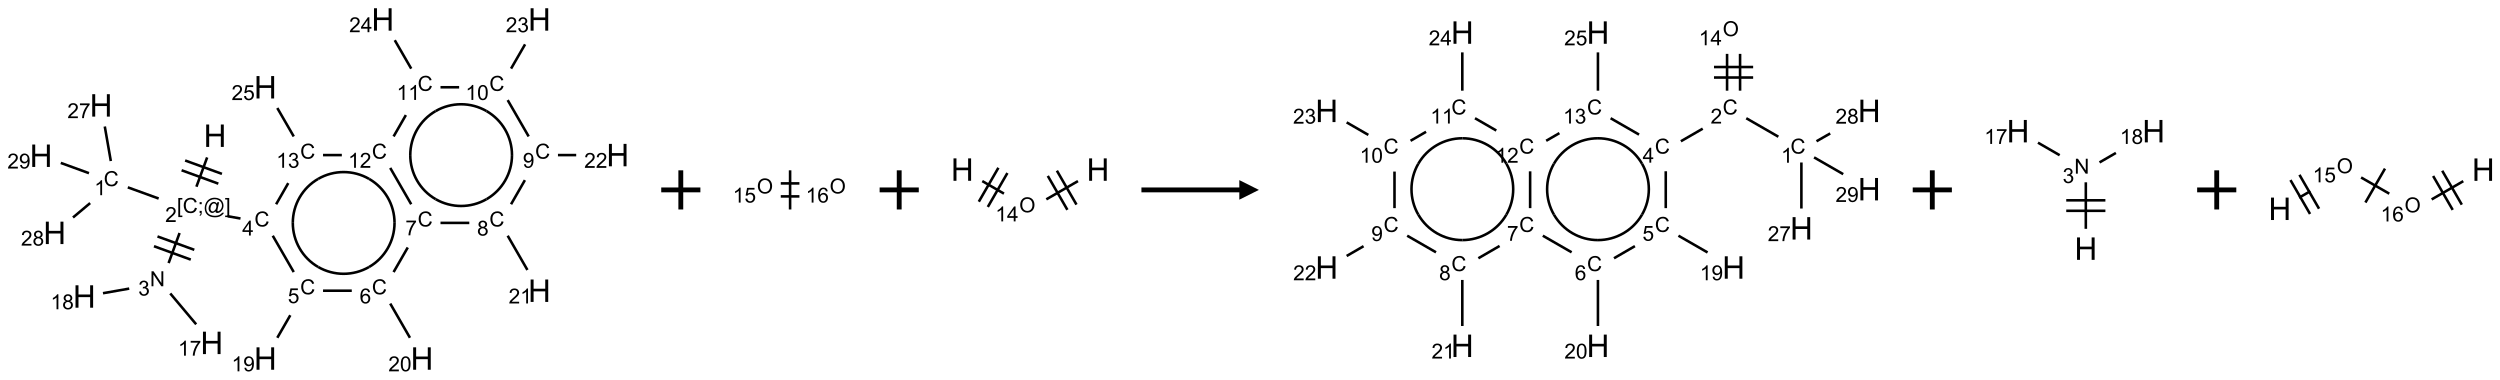 <?xml version="1.0" encoding="UTF-8"?>
<svg xmlns="http://www.w3.org/2000/svg" xmlns:xlink="http://www.w3.org/1999/xlink" width="1277" height="194" viewBox="0 0 1277 194">
<defs>
<g>
<g id="glyph-0-0">
<path d="M 2 0 L 2 -10 L 10 -10 L 10 0 Z M 2.25 -0.25 L 9.75 -0.25 L 9.75 -9.75 L 2.25 -9.75 Z M 2.25 -0.25 "/>
</g>
<g id="glyph-0-1">
<path d="M 1.281 0 L 1.281 -11.453 L 2.797 -11.453 L 2.797 -6.75 L 8.75 -6.75 L 8.75 -11.453 L 10.266 -11.453 L 10.266 0 L 8.75 0 L 8.75 -5.398 L 2.797 -5.398 L 2.797 0 Z M 1.281 0 "/>
</g>
<g id="glyph-1-0">
<path d="M 1.332 0 L 1.332 -6.668 L 6.668 -6.668 L 6.668 0 Z M 1.5 -0.168 L 6.5 -0.168 L 6.5 -6.5 L 1.5 -6.5 Z M 1.5 -0.168 "/>
</g>
<g id="glyph-1-1">
<path d="M 0.723 2.121 L 0.723 -7.637 L 2.793 -7.637 L 2.793 -6.859 L 1.66 -6.859 L 1.66 1.344 L 2.793 1.344 L 2.793 2.121 Z M 0.723 2.121 "/>
</g>
<g id="glyph-1-2">
<path d="M 6.27 -2.676 L 7.281 -2.422 C 7.07 -1.594 6.688 -0.961 6.137 -0.523 C 5.586 -0.086 4.914 0.129 4.121 0.129 C 3.297 0.129 2.629 -0.039 2.113 -0.371 C 1.598 -0.707 1.203 -1.191 0.934 -1.828 C 0.664 -2.465 0.531 -3.145 0.531 -3.875 C 0.531 -4.672 0.684 -5.363 0.988 -5.957 C 1.293 -6.547 1.723 -6.996 2.285 -7.305 C 2.844 -7.613 3.461 -7.766 4.137 -7.766 C 4.898 -7.766 5.543 -7.57 6.062 -7.184 C 6.582 -6.793 6.945 -6.246 7.152 -5.543 L 6.156 -5.309 C 5.98 -5.863 5.723 -6.266 5.387 -6.52 C 5.051 -6.773 4.625 -6.902 4.113 -6.902 C 3.527 -6.902 3.039 -6.762 2.645 -6.48 C 2.25 -6.199 1.973 -5.82 1.812 -5.348 C 1.652 -4.871 1.574 -4.383 1.574 -3.879 C 1.574 -3.23 1.668 -2.664 1.855 -2.18 C 2.047 -1.695 2.34 -1.332 2.738 -1.094 C 3.137 -0.855 3.57 -0.734 4.035 -0.734 C 4.602 -0.734 5.082 -0.898 5.473 -1.223 C 5.867 -1.551 6.133 -2.035 6.27 -2.676 Z M 6.27 -2.676 "/>
</g>
<g id="glyph-1-3">
<path d="M 0.949 -4.465 L 0.949 -5.531 L 2.016 -5.531 L 2.016 -4.465 Z M 0.949 0 L 0.949 -1.066 L 2.016 -1.066 L 2.016 0 C 2.016 0.391 1.945 0.711 1.809 0.949 C 1.668 1.191 1.449 1.379 1.145 1.512 L 0.887 1.109 C 1.082 1.023 1.23 0.895 1.324 0.727 C 1.418 0.559 1.469 0.316 1.48 0 Z M 0.949 0 "/>
</g>
<g id="glyph-1-4">
<path d="M 6.047 -0.848 C 5.82 -0.59 5.57 -0.379 5.289 -0.223 C 5.008 -0.062 4.73 0.016 4.449 0.016 C 4.141 0.016 3.84 -0.074 3.547 -0.254 C 3.254 -0.434 3.02 -0.715 2.836 -1.09 C 2.652 -1.465 2.562 -1.875 2.562 -2.324 C 2.562 -2.875 2.703 -3.43 2.988 -3.98 C 3.27 -4.535 3.621 -4.953 4.043 -5.23 C 4.461 -5.508 4.871 -5.645 5.266 -5.645 C 5.566 -5.645 5.855 -5.566 6.129 -5.41 C 6.402 -5.25 6.641 -5.012 6.84 -4.688 L 7.016 -5.496 L 7.949 -5.496 L 7.199 -2 C 7.094 -1.516 7.043 -1.246 7.043 -1.191 C 7.043 -1.098 7.078 -1.02 7.148 -0.949 C 7.219 -0.883 7.305 -0.848 7.406 -0.848 C 7.59 -0.848 7.832 -0.953 8.129 -1.168 C 8.527 -1.445 8.84 -1.816 9.07 -2.285 C 9.301 -2.75 9.418 -3.234 9.418 -3.73 C 9.418 -4.309 9.27 -4.852 8.973 -5.355 C 8.676 -5.859 8.23 -6.262 7.645 -6.562 C 7.055 -6.863 6.406 -7.016 5.691 -7.016 C 4.879 -7.016 4.137 -6.824 3.465 -6.445 C 2.793 -6.066 2.273 -5.52 1.902 -4.809 C 1.535 -4.098 1.348 -3.34 1.348 -2.527 C 1.348 -1.676 1.535 -0.941 1.902 -0.328 C 2.273 0.285 2.809 0.742 3.508 1.035 C 4.207 1.328 4.984 1.473 5.832 1.473 C 6.742 1.473 7.504 1.32 8.121 1.016 C 8.734 0.711 9.195 0.34 9.5 -0.098 L 10.441 -0.098 C 10.266 0.266 9.961 0.637 9.531 1.016 C 9.102 1.395 8.59 1.695 7.996 1.914 C 7.402 2.133 6.688 2.246 5.848 2.246 C 5.078 2.246 4.367 2.145 3.715 1.949 C 3.066 1.75 2.512 1.453 2.051 1.055 C 1.594 0.656 1.25 0.199 1.016 -0.316 C 0.723 -0.973 0.578 -1.684 0.578 -2.441 C 0.578 -3.289 0.75 -4.098 1.098 -4.863 C 1.523 -5.805 2.125 -6.527 2.902 -7.027 C 3.684 -7.527 4.629 -7.777 5.738 -7.777 C 6.602 -7.777 7.375 -7.602 8.059 -7.246 C 8.746 -6.895 9.285 -6.371 9.684 -5.672 C 10.02 -5.07 10.188 -4.418 10.188 -3.715 C 10.188 -2.707 9.832 -1.812 9.125 -1.031 C 8.492 -0.328 7.801 0.02 7.051 0.02 C 6.812 0.02 6.617 -0.016 6.473 -0.09 C 6.324 -0.16 6.215 -0.266 6.145 -0.402 C 6.102 -0.488 6.066 -0.637 6.047 -0.848 Z M 3.527 -2.262 C 3.527 -1.785 3.641 -1.414 3.863 -1.152 C 4.09 -0.887 4.348 -0.754 4.641 -0.754 C 4.836 -0.754 5.039 -0.812 5.254 -0.93 C 5.469 -1.047 5.676 -1.219 5.871 -1.449 C 6.066 -1.676 6.23 -1.969 6.355 -2.32 C 6.48 -2.672 6.543 -3.027 6.543 -3.379 C 6.543 -3.852 6.426 -4.219 6.191 -4.48 C 5.957 -4.738 5.672 -4.871 5.332 -4.871 C 5.109 -4.871 4.902 -4.812 4.707 -4.699 C 4.512 -4.586 4.32 -4.406 4.137 -4.156 C 3.953 -3.906 3.805 -3.602 3.691 -3.246 C 3.582 -2.887 3.527 -2.559 3.527 -2.262 Z M 3.527 -2.262 "/>
</g>
<g id="glyph-1-5">
<path d="M 2.27 2.121 L 0.203 2.121 L 0.203 1.344 L 1.332 1.344 L 1.332 -6.859 L 0.203 -6.859 L 0.203 -7.637 L 2.27 -7.637 Z M 2.27 2.121 "/>
</g>
<g id="glyph-1-6">
<path d="M 5.371 -0.902 L 5.371 0 L 0.324 0 C 0.316 -0.227 0.352 -0.441 0.434 -0.652 C 0.562 -0.996 0.766 -1.332 1.051 -1.668 C 1.332 -2 1.742 -2.387 2.277 -2.824 C 3.105 -3.504 3.668 -4.043 3.957 -4.441 C 4.25 -4.84 4.395 -5.215 4.395 -5.566 C 4.395 -5.938 4.262 -6.254 3.996 -6.508 C 3.73 -6.762 3.387 -6.891 2.957 -6.891 C 2.508 -6.891 2.145 -6.754 1.875 -6.484 C 1.605 -6.215 1.469 -5.84 1.465 -5.359 L 0.5 -5.457 C 0.566 -6.176 0.812 -6.727 1.246 -7.102 C 1.676 -7.477 2.254 -7.668 2.98 -7.668 C 3.711 -7.668 4.293 -7.465 4.719 -7.059 C 5.145 -6.652 5.359 -6.148 5.359 -5.547 C 5.359 -5.242 5.297 -4.941 5.172 -4.645 C 5.047 -4.352 4.84 -4.039 4.551 -3.715 C 4.262 -3.387 3.777 -2.938 3.105 -2.371 C 2.543 -1.898 2.18 -1.578 2.02 -1.41 C 1.859 -1.242 1.73 -1.07 1.625 -0.902 Z M 5.371 -0.902 "/>
</g>
<g id="glyph-1-7">
<path d="M 3.973 0 L 3.035 0 L 3.035 -5.973 C 2.809 -5.758 2.516 -5.543 2.148 -5.328 C 1.781 -5.113 1.453 -4.953 1.16 -4.844 L 1.16 -5.75 C 1.684 -5.996 2.145 -6.297 2.535 -6.645 C 2.93 -6.996 3.207 -7.336 3.371 -7.668 L 3.973 -7.668 Z M 3.973 0 "/>
</g>
<g id="glyph-1-8">
<path d="M 0.504 -6.637 L 0.504 -7.535 L 5.449 -7.535 L 5.449 -6.809 C 4.961 -6.289 4.48 -5.602 4.004 -4.746 C 3.527 -3.887 3.156 -3.004 2.895 -2.098 C 2.707 -1.461 2.59 -0.762 2.535 0 L 1.574 0 C 1.582 -0.602 1.703 -1.328 1.926 -2.176 C 2.152 -3.027 2.477 -3.848 2.898 -4.637 C 3.32 -5.426 3.77 -6.094 4.246 -6.637 Z M 0.504 -6.637 "/>
</g>
<g id="glyph-1-9">
<path d="M 1.887 -4.141 C 1.496 -4.281 1.207 -4.484 1.02 -4.75 C 0.832 -5.016 0.738 -5.328 0.738 -5.699 C 0.738 -6.254 0.938 -6.719 1.34 -7.098 C 1.738 -7.477 2.27 -7.668 2.934 -7.668 C 3.598 -7.668 4.137 -7.473 4.543 -7.086 C 4.949 -6.699 5.152 -6.227 5.152 -5.672 C 5.152 -5.316 5.059 -5.008 4.871 -4.746 C 4.688 -4.484 4.406 -4.281 4.027 -4.141 C 4.496 -3.988 4.852 -3.742 5.098 -3.402 C 5.34 -3.062 5.465 -2.656 5.465 -2.184 C 5.465 -1.531 5.234 -0.98 4.77 -0.535 C 4.309 -0.09 3.703 0.129 2.949 0.129 C 2.195 0.129 1.586 -0.094 1.125 -0.539 C 0.664 -0.984 0.434 -1.543 0.434 -2.207 C 0.434 -2.703 0.559 -3.121 0.809 -3.457 C 1.062 -3.793 1.422 -4.02 1.887 -4.141 Z M 1.699 -5.73 C 1.699 -5.367 1.812 -5.074 2.047 -4.844 C 2.281 -4.613 2.582 -4.5 2.953 -4.5 C 3.312 -4.5 3.609 -4.613 3.84 -4.84 C 4.07 -5.066 4.188 -5.348 4.188 -5.676 C 4.188 -6.02 4.07 -6.309 3.832 -6.543 C 3.594 -6.777 3.297 -6.895 2.941 -6.895 C 2.586 -6.895 2.289 -6.781 2.051 -6.551 C 1.816 -6.324 1.699 -6.047 1.699 -5.73 Z M 1.395 -2.203 C 1.395 -1.938 1.461 -1.676 1.586 -1.426 C 1.711 -1.176 1.902 -0.984 2.152 -0.848 C 2.402 -0.711 2.672 -0.641 2.957 -0.641 C 3.406 -0.641 3.777 -0.785 4.066 -1.074 C 4.359 -1.363 4.504 -1.727 4.504 -2.172 C 4.504 -2.625 4.355 -2.996 4.055 -3.293 C 3.754 -3.586 3.379 -3.734 2.926 -3.734 C 2.484 -3.734 2.121 -3.59 1.832 -3.297 C 1.543 -3.004 1.395 -2.641 1.395 -2.203 Z M 1.395 -2.203 "/>
</g>
<g id="glyph-1-10">
<path d="M 0.582 -1.766 L 1.484 -1.848 C 1.562 -1.426 1.707 -1.117 1.922 -0.926 C 2.137 -0.734 2.414 -0.641 2.75 -0.641 C 3.039 -0.641 3.289 -0.707 3.508 -0.84 C 3.727 -0.973 3.902 -1.148 4.043 -1.367 C 4.18 -1.586 4.297 -1.887 4.391 -2.262 C 4.484 -2.637 4.531 -3.016 4.531 -3.406 C 4.531 -3.449 4.531 -3.512 4.527 -3.594 C 4.34 -3.297 4.082 -3.055 3.758 -2.867 C 3.434 -2.68 3.082 -2.59 2.703 -2.59 C 2.07 -2.59 1.535 -2.816 1.098 -3.277 C 0.66 -3.734 0.441 -4.34 0.441 -5.09 C 0.441 -5.863 0.672 -6.484 1.129 -6.957 C 1.586 -7.43 2.156 -7.668 2.844 -7.668 C 3.34 -7.668 3.793 -7.531 4.207 -7.266 C 4.617 -7 4.93 -6.617 5.145 -6.121 C 5.355 -5.629 5.465 -4.91 5.465 -3.973 C 5.465 -2.996 5.359 -2.223 5.145 -1.645 C 4.934 -1.066 4.617 -0.625 4.199 -0.324 C 3.781 -0.02 3.293 0.129 2.73 0.129 C 2.133 0.129 1.645 -0.035 1.266 -0.367 C 0.887 -0.699 0.66 -1.164 0.582 -1.766 Z M 4.422 -5.137 C 4.422 -5.676 4.277 -6.102 3.992 -6.418 C 3.707 -6.734 3.359 -6.891 2.957 -6.891 C 2.543 -6.891 2.18 -6.719 1.871 -6.379 C 1.562 -6.039 1.406 -5.598 1.406 -5.059 C 1.406 -4.57 1.555 -4.176 1.848 -3.871 C 2.141 -3.566 2.5 -3.418 2.934 -3.418 C 3.367 -3.418 3.723 -3.57 4.004 -3.871 C 4.281 -4.176 4.422 -4.598 4.422 -5.137 Z M 4.422 -5.137 "/>
</g>
<g id="glyph-1-11">
<path d="M 0.812 0 L 0.812 -7.637 L 1.848 -7.637 L 5.859 -1.641 L 5.859 -7.637 L 6.828 -7.637 L 6.828 0 L 5.793 0 L 1.781 -6 L 1.781 0 Z M 0.812 0 "/>
</g>
<g id="glyph-1-12">
<path d="M 0.449 -2.016 L 1.387 -2.141 C 1.492 -1.609 1.676 -1.227 1.934 -0.992 C 2.191 -0.758 2.508 -0.641 2.879 -0.641 C 3.32 -0.641 3.695 -0.793 3.996 -1.098 C 4.301 -1.402 4.453 -1.781 4.453 -2.234 C 4.453 -2.664 4.312 -3.02 4.031 -3.301 C 3.75 -3.578 3.391 -3.719 2.957 -3.719 C 2.781 -3.719 2.562 -3.684 2.297 -3.613 L 2.402 -4.438 C 2.465 -4.43 2.516 -4.426 2.551 -4.426 C 2.949 -4.426 3.312 -4.531 3.629 -4.738 C 3.949 -4.949 4.109 -5.27 4.109 -5.703 C 4.109 -6.047 3.992 -6.332 3.762 -6.559 C 3.527 -6.785 3.227 -6.895 2.859 -6.895 C 2.496 -6.895 2.191 -6.781 1.949 -6.551 C 1.707 -6.324 1.547 -5.98 1.48 -5.52 L 0.543 -5.688 C 0.656 -6.316 0.918 -6.805 1.324 -7.148 C 1.73 -7.492 2.234 -7.668 2.84 -7.668 C 3.254 -7.668 3.641 -7.578 3.988 -7.398 C 4.34 -7.219 4.609 -6.977 4.793 -6.668 C 4.98 -6.359 5.074 -6.031 5.074 -5.684 C 5.074 -5.352 4.984 -5.051 4.809 -4.781 C 4.629 -4.512 4.367 -4.297 4.02 -4.137 C 4.473 -4.031 4.824 -3.816 5.074 -3.488 C 5.324 -3.16 5.449 -2.75 5.449 -2.254 C 5.449 -1.59 5.203 -1.023 4.719 -0.559 C 4.234 -0.098 3.617 0.137 2.875 0.137 C 2.203 0.137 1.648 -0.062 1.207 -0.465 C 0.762 -0.863 0.512 -1.379 0.449 -2.016 Z M 0.449 -2.016 "/>
</g>
<g id="glyph-1-13">
<path d="M 3.449 0 L 3.449 -1.828 L 0.137 -1.828 L 0.137 -2.688 L 3.621 -7.637 L 4.387 -7.637 L 4.387 -2.688 L 5.418 -2.688 L 5.418 -1.828 L 4.387 -1.828 L 4.387 0 Z M 3.449 -2.688 L 3.449 -6.129 L 1.059 -2.688 Z M 3.449 -2.688 "/>
</g>
<g id="glyph-1-14">
<path d="M 0.441 -2 L 1.426 -2.082 C 1.5 -1.605 1.668 -1.242 1.934 -1.004 C 2.199 -0.762 2.52 -0.641 2.895 -0.641 C 3.348 -0.641 3.73 -0.812 4.043 -1.152 C 4.355 -1.492 4.512 -1.941 4.512 -2.504 C 4.512 -3.039 4.359 -3.461 4.059 -3.77 C 3.758 -4.078 3.367 -4.234 2.879 -4.234 C 2.578 -4.234 2.305 -4.164 2.062 -4.027 C 1.82 -3.891 1.629 -3.715 1.488 -3.496 L 0.609 -3.609 L 1.348 -7.531 L 5.145 -7.531 L 5.145 -6.637 L 2.098 -6.637 L 1.688 -4.582 C 2.145 -4.902 2.625 -5.062 3.129 -5.062 C 3.797 -5.062 4.359 -4.832 4.816 -4.371 C 5.277 -3.91 5.504 -3.312 5.504 -2.59 C 5.504 -1.898 5.305 -1.301 4.902 -0.797 C 4.41 -0.18 3.742 0.129 2.895 0.129 C 2.199 0.129 1.633 -0.062 1.195 -0.453 C 0.758 -0.844 0.504 -1.359 0.441 -2 Z M 0.441 -2 "/>
</g>
<g id="glyph-1-15">
<path d="M 5.309 -5.766 L 4.375 -5.691 C 4.293 -6.059 4.172 -6.328 4.02 -6.496 C 3.766 -6.762 3.453 -6.895 3.082 -6.895 C 2.785 -6.895 2.523 -6.812 2.297 -6.645 C 2 -6.43 1.77 -6.117 1.598 -5.703 C 1.43 -5.289 1.34 -4.703 1.332 -3.938 C 1.559 -4.281 1.836 -4.535 2.16 -4.703 C 2.488 -4.871 2.828 -4.953 3.188 -4.953 C 3.812 -4.953 4.344 -4.723 4.785 -4.262 C 5.223 -3.801 5.441 -3.207 5.441 -2.48 C 5.441 -2 5.34 -1.555 5.133 -1.145 C 4.926 -0.73 4.641 -0.418 4.281 -0.199 C 3.922 0.02 3.512 0.129 3.051 0.129 C 2.27 0.129 1.633 -0.156 1.141 -0.73 C 0.648 -1.305 0.402 -2.254 0.402 -3.574 C 0.402 -5.051 0.672 -6.121 1.219 -6.793 C 1.695 -7.375 2.336 -7.668 3.141 -7.668 C 3.742 -7.668 4.234 -7.5 4.617 -7.16 C 5 -6.824 5.23 -6.359 5.309 -5.766 Z M 1.48 -2.473 C 1.48 -2.152 1.547 -1.844 1.684 -1.547 C 1.82 -1.25 2.016 -1.027 2.262 -0.871 C 2.508 -0.719 2.766 -0.641 3.035 -0.641 C 3.434 -0.641 3.773 -0.801 4.059 -1.121 C 4.344 -1.441 4.484 -1.875 4.484 -2.422 C 4.484 -2.949 4.344 -3.367 4.062 -3.668 C 3.781 -3.973 3.426 -4.125 3 -4.125 C 2.578 -4.125 2.219 -3.973 1.922 -3.668 C 1.625 -3.363 1.48 -2.969 1.48 -2.473 Z M 1.48 -2.473 "/>
</g>
<g id="glyph-1-16">
<path d="M 0.441 -3.766 C 0.441 -4.668 0.535 -5.395 0.723 -5.945 C 0.906 -6.496 1.184 -6.922 1.551 -7.219 C 1.918 -7.516 2.375 -7.668 2.934 -7.668 C 3.344 -7.668 3.703 -7.586 4.012 -7.418 C 4.32 -7.254 4.574 -7.016 4.777 -6.707 C 4.977 -6.395 5.137 -6.016 5.25 -5.57 C 5.363 -5.125 5.422 -4.523 5.422 -3.766 C 5.422 -2.871 5.328 -2.148 5.145 -1.598 C 4.961 -1.047 4.688 -0.621 4.32 -0.32 C 3.953 -0.02 3.492 0.129 2.934 0.129 C 2.195 0.129 1.617 -0.133 1.199 -0.66 C 0.695 -1.297 0.441 -2.332 0.441 -3.766 Z M 1.406 -3.766 C 1.406 -2.512 1.555 -1.68 1.848 -1.262 C 2.141 -0.848 2.5 -0.641 2.934 -0.641 C 3.363 -0.641 3.727 -0.848 4.02 -1.266 C 4.312 -1.684 4.457 -2.516 4.457 -3.766 C 4.457 -5.023 4.312 -5.859 4.02 -6.27 C 3.727 -6.684 3.359 -6.891 2.922 -6.891 C 2.492 -6.891 2.148 -6.707 1.891 -6.344 C 1.566 -5.879 1.406 -5.02 1.406 -3.766 Z M 1.406 -3.766 "/>
</g>
<g id="glyph-1-17">
<path d="M 0.516 -3.719 C 0.516 -4.984 0.855 -5.977 1.535 -6.695 C 2.215 -7.414 3.094 -7.77 4.172 -7.77 C 4.875 -7.77 5.512 -7.602 6.078 -7.266 C 6.645 -6.93 7.074 -6.461 7.371 -5.855 C 7.668 -5.254 7.816 -4.57 7.816 -3.809 C 7.816 -3.035 7.66 -2.34 7.348 -1.73 C 7.035 -1.117 6.594 -0.656 6.02 -0.34 C 5.449 -0.027 4.828 0.129 4.168 0.129 C 3.449 0.129 2.805 -0.043 2.238 -0.391 C 1.672 -0.738 1.246 -1.211 0.953 -1.812 C 0.66 -2.414 0.516 -3.047 0.516 -3.719 Z M 1.559 -3.703 C 1.559 -2.781 1.805 -2.059 2.301 -1.527 C 2.793 -1 3.414 -0.734 4.16 -0.734 C 4.922 -0.734 5.547 -1 6.039 -1.535 C 6.531 -2.07 6.777 -2.828 6.777 -3.812 C 6.777 -4.434 6.672 -4.977 6.461 -5.441 C 6.25 -5.902 5.945 -6.262 5.539 -6.52 C 5.133 -6.773 4.68 -6.902 4.176 -6.902 C 3.461 -6.902 2.848 -6.656 2.332 -6.164 C 1.816 -5.672 1.559 -4.852 1.559 -3.703 Z M 1.559 -3.703 "/>
</g>
</g>
</defs>
<path fill="none" stroke-width="0.033" stroke-linecap="butt" stroke-linejoin="miter" stroke="rgb(0%, 0%, 0%)" stroke-opacity="1" stroke-miterlimit="10" d="M 2.121 1.762 L 1.984 2.136 " transform="matrix(40, 0, 0, 40, 20.965, 9.936)"/>
<path fill="none" stroke-width="0.033" stroke-linecap="butt" stroke-linejoin="miter" stroke="rgb(0%, 0%, 0%)" stroke-opacity="1" stroke-miterlimit="10" d="M 1.795 1.926 L 2.264 2.097 " transform="matrix(40, 0, 0, 40, 20.965, 9.936)"/>
<path fill="none" stroke-width="0.033" stroke-linecap="butt" stroke-linejoin="miter" stroke="rgb(0%, 0%, 0%)" stroke-opacity="1" stroke-miterlimit="10" d="M 1.84 1.801 L 2.31 1.972 " transform="matrix(40, 0, 0, 40, 20.965, 9.936)"/>
<path fill="none" stroke-width="0.033" stroke-linecap="butt" stroke-linejoin="miter" stroke="rgb(0%, 0%, 0%)" stroke-opacity="1" stroke-miterlimit="10" d="M 1.502 2.287 L 1.108 2.144 " transform="matrix(40, 0, 0, 40, 20.965, 9.936)"/>
<path fill="none" stroke-width="0.033" stroke-linecap="butt" stroke-linejoin="miter" stroke="rgb(0%, 0%, 0%)" stroke-opacity="1" stroke-miterlimit="10" d="M 0.891 1.808 L 0.814 1.367 " transform="matrix(40, 0, 0, 40, 20.965, 9.936)"/>
<path fill="none" stroke-width="0.033" stroke-linecap="butt" stroke-linejoin="miter" stroke="rgb(0%, 0%, 0%)" stroke-opacity="1" stroke-miterlimit="10" d="M 0.627 2.345 L 0.408 2.529 " transform="matrix(40, 0, 0, 40, 20.965, 9.936)"/>
<path fill="none" stroke-width="0.033" stroke-linecap="butt" stroke-linejoin="miter" stroke="rgb(0%, 0%, 0%)" stroke-opacity="1" stroke-miterlimit="10" d="M 0.612 1.963 L 0.252 1.832 " transform="matrix(40, 0, 0, 40, 20.965, 9.936)"/>
<path fill="none" stroke-width="0.033" stroke-linecap="butt" stroke-linejoin="miter" stroke="rgb(0%, 0%, 0%)" stroke-opacity="1" stroke-miterlimit="10" d="M 1.769 2.727 L 1.629 3.111 " transform="matrix(40, 0, 0, 40, 20.965, 9.936)"/>
<path fill="none" stroke-width="0.033" stroke-linecap="butt" stroke-linejoin="miter" stroke="rgb(0%, 0%, 0%)" stroke-opacity="1" stroke-miterlimit="10" d="M 1.442 2.896 L 1.912 3.067 " transform="matrix(40, 0, 0, 40, 20.965, 9.936)"/>
<path fill="none" stroke-width="0.033" stroke-linecap="butt" stroke-linejoin="miter" stroke="rgb(0%, 0%, 0%)" stroke-opacity="1" stroke-miterlimit="10" d="M 1.487 2.771 L 1.957 2.942 " transform="matrix(40, 0, 0, 40, 20.965, 9.936)"/>
<path fill="none" stroke-width="0.033" stroke-linecap="butt" stroke-linejoin="miter" stroke="rgb(0%, 0%, 0%)" stroke-opacity="1" stroke-miterlimit="10" d="M 1.65 3.499 L 1.981 3.893 " transform="matrix(40, 0, 0, 40, 20.965, 9.936)"/>
<path fill="none" stroke-width="0.033" stroke-linecap="butt" stroke-linejoin="miter" stroke="rgb(0%, 0%, 0%)" stroke-opacity="1" stroke-miterlimit="10" d="M 1.126 3.437 L 0.791 3.496 " transform="matrix(40, 0, 0, 40, 20.965, 9.936)"/>
<path fill="none" stroke-width="0.033" stroke-linecap="butt" stroke-linejoin="miter" stroke="rgb(0%, 0%, 0%)" stroke-opacity="1" stroke-miterlimit="10" d="M 2.383 2.513 L 2.547 2.542 " transform="matrix(40, 0, 0, 40, 20.965, 9.936)"/>
<path fill="none" stroke-width="0.033" stroke-linecap="butt" stroke-linejoin="miter" stroke="rgb(0%, 0%, 0%)" stroke-opacity="1" stroke-miterlimit="10" d="M 2.959 2.762 L 3.227 3.226 " transform="matrix(40, 0, 0, 40, 20.965, 9.936)"/>
<path fill="none" stroke-width="0.033" stroke-linecap="butt" stroke-linejoin="miter" stroke="rgb(0%, 0%, 0%)" stroke-opacity="1" stroke-miterlimit="10" d="M 3.183 3.777 L 3.017 4.065 " transform="matrix(40, 0, 0, 40, 20.965, 9.936)"/>
<path fill="none" stroke-width="0.033" stroke-linecap="butt" stroke-linejoin="miter" stroke="rgb(0%, 0%, 0%)" stroke-opacity="1" stroke-miterlimit="10" d="M 3.601 3.464 L 3.968 3.464 " transform="matrix(40, 0, 0, 40, 20.965, 9.936)"/>
<path fill="none" stroke-width="0.033" stroke-linecap="butt" stroke-linejoin="miter" stroke="rgb(0%, 0%, 0%)" stroke-opacity="1" stroke-miterlimit="10" d="M 4.459 3.628 L 4.711 4.065 " transform="matrix(40, 0, 0, 40, 20.965, 9.936)"/>
<path fill="none" stroke-width="0.033" stroke-linecap="butt" stroke-linejoin="miter" stroke="rgb(0%, 0%, 0%)" stroke-opacity="1" stroke-miterlimit="10" d="M 4.502 3.226 L 4.683 2.912 " transform="matrix(40, 0, 0, 40, 20.965, 9.936)"/>
<path fill="none" stroke-width="0.033" stroke-linecap="butt" stroke-linejoin="miter" stroke="rgb(0%, 0%, 0%)" stroke-opacity="1" stroke-miterlimit="10" d="M 5.101 2.598 L 5.469 2.598 " transform="matrix(40, 0, 0, 40, 20.965, 9.936)"/>
<path fill="none" stroke-width="0.033" stroke-linecap="butt" stroke-linejoin="miter" stroke="rgb(0%, 0%, 0%)" stroke-opacity="1" stroke-miterlimit="10" d="M 5.959 2.762 L 6.211 3.199 " transform="matrix(40, 0, 0, 40, 20.965, 9.936)"/>
<path fill="none" stroke-width="0.033" stroke-linecap="butt" stroke-linejoin="miter" stroke="rgb(0%, 0%, 0%)" stroke-opacity="1" stroke-miterlimit="10" d="M 6.002 2.36 L 6.179 2.052 " transform="matrix(40, 0, 0, 40, 20.965, 9.936)"/>
<path fill="none" stroke-width="0.033" stroke-linecap="butt" stroke-linejoin="miter" stroke="rgb(0%, 0%, 0%)" stroke-opacity="1" stroke-miterlimit="10" d="M 6.601 1.732 L 6.834 1.732 " transform="matrix(40, 0, 0, 40, 20.965, 9.936)"/>
<path fill="none" stroke-width="0.033" stroke-linecap="butt" stroke-linejoin="miter" stroke="rgb(0%, 0%, 0%)" stroke-opacity="1" stroke-miterlimit="10" d="M 6.227 1.494 L 5.959 1.03 " transform="matrix(40, 0, 0, 40, 20.965, 9.936)"/>
<path fill="none" stroke-width="0.033" stroke-linecap="butt" stroke-linejoin="miter" stroke="rgb(0%, 0%, 0%)" stroke-opacity="1" stroke-miterlimit="10" d="M 6.002 0.628 L 6.181 0.318 " transform="matrix(40, 0, 0, 40, 20.965, 9.936)"/>
<path fill="none" stroke-width="0.033" stroke-linecap="butt" stroke-linejoin="miter" stroke="rgb(0%, 0%, 0%)" stroke-opacity="1" stroke-miterlimit="10" d="M 5.339 0.866 L 5.101 0.866 " transform="matrix(40, 0, 0, 40, 20.965, 9.936)"/>
<path fill="none" stroke-width="0.033" stroke-linecap="butt" stroke-linejoin="miter" stroke="rgb(0%, 0%, 0%)" stroke-opacity="1" stroke-miterlimit="10" d="M 4.727 0.628 L 4.517 0.265 " transform="matrix(40, 0, 0, 40, 20.965, 9.936)"/>
<path fill="none" stroke-width="0.033" stroke-linecap="butt" stroke-linejoin="miter" stroke="rgb(0%, 0%, 0%)" stroke-opacity="1" stroke-miterlimit="10" d="M 4.659 1.221 L 4.502 1.494 " transform="matrix(40, 0, 0, 40, 20.965, 9.936)"/>
<path fill="none" stroke-width="0.033" stroke-linecap="butt" stroke-linejoin="miter" stroke="rgb(0%, 0%, 0%)" stroke-opacity="1" stroke-miterlimit="10" d="M 4.459 1.896 L 4.727 2.36 " transform="matrix(40, 0, 0, 40, 20.965, 9.936)"/>
<path fill="none" stroke-width="0.033" stroke-linecap="butt" stroke-linejoin="miter" stroke="rgb(0%, 0%, 0%)" stroke-opacity="1" stroke-miterlimit="10" d="M 3.841 1.732 L 3.601 1.732 " transform="matrix(40, 0, 0, 40, 20.965, 9.936)"/>
<path fill="none" stroke-width="0.033" stroke-linecap="butt" stroke-linejoin="miter" stroke="rgb(0%, 0%, 0%)" stroke-opacity="1" stroke-miterlimit="10" d="M 3.157 2.09 L 3.002 2.36 " transform="matrix(40, 0, 0, 40, 20.965, 9.936)"/>
<path fill="none" stroke-width="0.033" stroke-linecap="butt" stroke-linejoin="miter" stroke="rgb(0%, 0%, 0%)" stroke-opacity="1" stroke-miterlimit="10" d="M 3.227 1.494 L 3.017 1.131 " transform="matrix(40, 0, 0, 40, 20.965, 9.936)"/>
<path fill="none" stroke-width="0.033" stroke-linecap="butt" stroke-linejoin="miter" stroke="rgb(0%, 0%, 0%)" stroke-opacity="1" stroke-miterlimit="10" d="M 3.539 3.161 C 3.338 3.045 3.215 2.83 3.215 2.598 " transform="matrix(40, 0, 0, 40, 20.965, 9.936)"/>
<path fill="none" stroke-width="0.033" stroke-linecap="butt" stroke-linejoin="miter" stroke="rgb(0%, 0%, 0%)" stroke-opacity="1" stroke-miterlimit="10" d="M 4.189 3.161 C 3.988 3.277 3.74 3.277 3.539 3.161 " transform="matrix(40, 0, 0, 40, 20.965, 9.936)"/>
<path fill="none" stroke-width="0.033" stroke-linecap="butt" stroke-linejoin="miter" stroke="rgb(0%, 0%, 0%)" stroke-opacity="1" stroke-miterlimit="10" d="M 4.514 2.598 C 4.514 2.83 4.39 3.045 4.189 3.161 " transform="matrix(40, 0, 0, 40, 20.965, 9.936)"/>
<path fill="none" stroke-width="0.033" stroke-linecap="butt" stroke-linejoin="miter" stroke="rgb(0%, 0%, 0%)" stroke-opacity="1" stroke-miterlimit="10" d="M 4.189 2.036 C 4.39 2.152 4.514 2.366 4.514 2.598 " transform="matrix(40, 0, 0, 40, 20.965, 9.936)"/>
<path fill="none" stroke-width="0.033" stroke-linecap="butt" stroke-linejoin="miter" stroke="rgb(0%, 0%, 0%)" stroke-opacity="1" stroke-miterlimit="10" d="M 3.539 2.036 C 3.74 1.92 3.988 1.92 4.189 2.036 " transform="matrix(40, 0, 0, 40, 20.965, 9.936)"/>
<path fill="none" stroke-width="0.033" stroke-linecap="butt" stroke-linejoin="miter" stroke="rgb(0%, 0%, 0%)" stroke-opacity="1" stroke-miterlimit="10" d="M 3.215 2.598 C 3.215 2.366 3.338 2.152 3.539 2.036 " transform="matrix(40, 0, 0, 40, 20.965, 9.936)"/>
<path fill="none" stroke-width="0.033" stroke-linecap="butt" stroke-linejoin="miter" stroke="rgb(0%, 0%, 0%)" stroke-opacity="1" stroke-miterlimit="10" d="M 5.689 2.295 C 5.488 2.411 5.24 2.411 5.039 2.295 " transform="matrix(40, 0, 0, 40, 20.965, 9.936)"/>
<path fill="none" stroke-width="0.033" stroke-linecap="butt" stroke-linejoin="miter" stroke="rgb(0%, 0%, 0%)" stroke-opacity="1" stroke-miterlimit="10" d="M 6.014 1.732 C 6.014 1.964 5.89 2.179 5.689 2.295 " transform="matrix(40, 0, 0, 40, 20.965, 9.936)"/>
<path fill="none" stroke-width="0.033" stroke-linecap="butt" stroke-linejoin="miter" stroke="rgb(0%, 0%, 0%)" stroke-opacity="1" stroke-miterlimit="10" d="M 5.689 1.17 C 5.89 1.286 6.014 1.5 6.014 1.732 " transform="matrix(40, 0, 0, 40, 20.965, 9.936)"/>
<path fill="none" stroke-width="0.033" stroke-linecap="butt" stroke-linejoin="miter" stroke="rgb(0%, 0%, 0%)" stroke-opacity="1" stroke-miterlimit="10" d="M 5.039 1.17 C 5.24 1.054 5.488 1.054 5.689 1.17 " transform="matrix(40, 0, 0, 40, 20.965, 9.936)"/>
<path fill="none" stroke-width="0.033" stroke-linecap="butt" stroke-linejoin="miter" stroke="rgb(0%, 0%, 0%)" stroke-opacity="1" stroke-miterlimit="10" d="M 4.715 1.732 C 4.715 1.5 4.838 1.286 5.039 1.17 " transform="matrix(40, 0, 0, 40, 20.965, 9.936)"/>
<path fill="none" stroke-width="0.033" stroke-linecap="butt" stroke-linejoin="miter" stroke="rgb(0%, 0%, 0%)" stroke-opacity="1" stroke-miterlimit="10" d="M 5.039 2.295 C 4.838 2.179 4.715 1.964 4.715 1.732 " transform="matrix(40, 0, 0, 40, 20.965, 9.936)"/>
<g fill="rgb(0%, 0%, 0%)" fill-opacity="1">
<use xlink:href="#glyph-0-1" x="104.047" y="75.051"/>
</g>
<g fill="rgb(0%, 0%, 0%)" fill-opacity="1">
<use xlink:href="#glyph-1-1" x="90.352" y="108.766"/>
<use xlink:href="#glyph-1-2" x="93.315" y="108.766"/>
<use xlink:href="#glyph-1-3" x="101.018" y="108.766"/>
<use xlink:href="#glyph-1-4" x="103.982" y="108.766"/>
<use xlink:href="#glyph-1-5" x="114.81" y="108.766"/>
</g>
<g fill="rgb(0%, 0%, 0%)" fill-opacity="1">
<use xlink:href="#glyph-1-6" x="84.375" y="113.395"/>
</g>
<g fill="rgb(0%, 0%, 0%)" fill-opacity="1">
<use xlink:href="#glyph-1-2" x="52.961" y="95.078"/>
</g>
<g fill="rgb(0%, 0%, 0%)" fill-opacity="1">
<use xlink:href="#glyph-1-7" x="48.18" y="99.711"/>
</g>
<g fill="rgb(0%, 0%, 0%)" fill-opacity="1">
<use xlink:href="#glyph-0-1" x="45.836" y="59.566"/>
</g>
<g fill="rgb(0%, 0%, 0%)" fill-opacity="1">
<use xlink:href="#glyph-1-6" x="34.402" y="60.359"/>
<use xlink:href="#glyph-1-8" x="40.335" y="60.359"/>
</g>
<g fill="rgb(0%, 0%, 0%)" fill-opacity="1">
<use xlink:href="#glyph-0-1" x="22.137" y="124.672"/>
</g>
<g fill="rgb(0%, 0%, 0%)" fill-opacity="1">
<use xlink:href="#glyph-1-6" x="10.691" y="125.465"/>
<use xlink:href="#glyph-1-9" x="16.624" y="125.465"/>
</g>
<g fill="rgb(0%, 0%, 0%)" fill-opacity="1">
<use xlink:href="#glyph-0-1" x="15.191" y="85.277"/>
</g>
<g fill="rgb(0%, 0%, 0%)" fill-opacity="1">
<use xlink:href="#glyph-1-6" x="3.746" y="86.07"/>
<use xlink:href="#glyph-1-10" x="9.678" y="86.07"/>
</g>
<g fill="rgb(0%, 0%, 0%)" fill-opacity="1">
<use xlink:href="#glyph-1-11" x="76.586" y="146.211"/>
</g>
<g fill="rgb(0%, 0%, 0%)" fill-opacity="1">
<use xlink:href="#glyph-1-12" x="70.617" y="150.98"/>
</g>
<g fill="rgb(0%, 0%, 0%)" fill-opacity="1">
<use xlink:href="#glyph-0-1" x="102.398" y="180.871"/>
</g>
<g fill="rgb(0%, 0%, 0%)" fill-opacity="1">
<use xlink:href="#glyph-1-7" x="90.965" y="181.66"/>
<use xlink:href="#glyph-1-8" x="96.897" y="181.66"/>
</g>
<g fill="rgb(0%, 0%, 0%)" fill-opacity="1">
<use xlink:href="#glyph-0-1" x="37.293" y="157.176"/>
</g>
<g fill="rgb(0%, 0%, 0%)" fill-opacity="1">
<use xlink:href="#glyph-1-7" x="25.844" y="157.965"/>
<use xlink:href="#glyph-1-9" x="31.776" y="157.965"/>
</g>
<g fill="rgb(0%, 0%, 0%)" fill-opacity="1">
<use xlink:href="#glyph-1-2" x="129.941" y="115.703"/>
</g>
<g fill="rgb(0%, 0%, 0%)" fill-opacity="1">
<use xlink:href="#glyph-1-13" x="123.719" y="120.309"/>
</g>
<g fill="rgb(0%, 0%, 0%)" fill-opacity="1">
<use xlink:href="#glyph-1-2" x="153.316" y="150.344"/>
</g>
<g fill="rgb(0%, 0%, 0%)" fill-opacity="1">
<use xlink:href="#glyph-1-14" x="147.004" y="154.848"/>
</g>
<g fill="rgb(0%, 0%, 0%)" fill-opacity="1">
<use xlink:href="#glyph-0-1" x="129.762" y="188.867"/>
</g>
<g fill="rgb(0%, 0%, 0%)" fill-opacity="1">
<use xlink:href="#glyph-1-7" x="118.309" y="189.66"/>
<use xlink:href="#glyph-1-10" x="124.241" y="189.66"/>
</g>
<g fill="rgb(0%, 0%, 0%)" fill-opacity="1">
<use xlink:href="#glyph-1-2" x="189.941" y="150.344"/>
</g>
<g fill="rgb(0%, 0%, 0%)" fill-opacity="1">
<use xlink:href="#glyph-1-15" x="183.695" y="154.98"/>
</g>
<g fill="rgb(0%, 0%, 0%)" fill-opacity="1">
<use xlink:href="#glyph-0-1" x="209.762" y="188.867"/>
</g>
<g fill="rgb(0%, 0%, 0%)" fill-opacity="1">
<use xlink:href="#glyph-1-6" x="198.355" y="189.66"/>
<use xlink:href="#glyph-1-16" x="204.288" y="189.66"/>
</g>
<g fill="rgb(0%, 0%, 0%)" fill-opacity="1">
<use xlink:href="#glyph-1-2" x="213.316" y="115.703"/>
</g>
<g fill="rgb(0%, 0%, 0%)" fill-opacity="1">
<use xlink:href="#glyph-1-8" x="207.062" y="120.211"/>
</g>
<g fill="rgb(0%, 0%, 0%)" fill-opacity="1">
<use xlink:href="#glyph-1-2" x="249.941" y="115.703"/>
</g>
<g fill="rgb(0%, 0%, 0%)" fill-opacity="1">
<use xlink:href="#glyph-1-9" x="243.672" y="120.34"/>
</g>
<g fill="rgb(0%, 0%, 0%)" fill-opacity="1">
<use xlink:href="#glyph-0-1" x="269.762" y="154.227"/>
</g>
<g fill="rgb(0%, 0%, 0%)" fill-opacity="1">
<use xlink:href="#glyph-1-6" x="259.801" y="155.02"/>
<use xlink:href="#glyph-1-7" x="265.733" y="155.02"/>
</g>
<g fill="rgb(0%, 0%, 0%)" fill-opacity="1">
<use xlink:href="#glyph-1-2" x="273.316" y="81.062"/>
</g>
<g fill="rgb(0%, 0%, 0%)" fill-opacity="1">
<use xlink:href="#glyph-1-10" x="267.047" y="85.699"/>
</g>
<g fill="rgb(0%, 0%, 0%)" fill-opacity="1">
<use xlink:href="#glyph-0-1" x="309.762" y="84.945"/>
</g>
<g fill="rgb(0%, 0%, 0%)" fill-opacity="1">
<use xlink:href="#glyph-1-6" x="298.406" y="85.738"/>
<use xlink:href="#glyph-1-6" x="304.339" y="85.738"/>
</g>
<g fill="rgb(0%, 0%, 0%)" fill-opacity="1">
<use xlink:href="#glyph-1-2" x="249.941" y="46.422"/>
</g>
<g fill="rgb(0%, 0%, 0%)" fill-opacity="1">
<use xlink:href="#glyph-1-7" x="237.781" y="51.059"/>
<use xlink:href="#glyph-1-16" x="243.714" y="51.059"/>
</g>
<g fill="rgb(0%, 0%, 0%)" fill-opacity="1">
<use xlink:href="#glyph-0-1" x="269.762" y="15.664"/>
</g>
<g fill="rgb(0%, 0%, 0%)" fill-opacity="1">
<use xlink:href="#glyph-1-6" x="258.328" y="16.457"/>
<use xlink:href="#glyph-1-12" x="264.26" y="16.457"/>
</g>
<g fill="rgb(0%, 0%, 0%)" fill-opacity="1">
<use xlink:href="#glyph-1-2" x="213.316" y="46.422"/>
</g>
<g fill="rgb(0%, 0%, 0%)" fill-opacity="1">
<use xlink:href="#glyph-1-7" x="202.605" y="51.059"/>
<use xlink:href="#glyph-1-7" x="208.538" y="51.059"/>
</g>
<g fill="rgb(0%, 0%, 0%)" fill-opacity="1">
<use xlink:href="#glyph-0-1" x="189.762" y="15.664"/>
</g>
<g fill="rgb(0%, 0%, 0%)" fill-opacity="1">
<use xlink:href="#glyph-1-6" x="178.359" y="16.457"/>
<use xlink:href="#glyph-1-13" x="184.292" y="16.457"/>
</g>
<g fill="rgb(0%, 0%, 0%)" fill-opacity="1">
<use xlink:href="#glyph-1-2" x="189.941" y="81.062"/>
</g>
<g fill="rgb(0%, 0%, 0%)" fill-opacity="1">
<use xlink:href="#glyph-1-7" x="177.832" y="85.699"/>
<use xlink:href="#glyph-1-6" x="183.764" y="85.699"/>
</g>
<g fill="rgb(0%, 0%, 0%)" fill-opacity="1">
<use xlink:href="#glyph-1-2" x="153.316" y="81.062"/>
</g>
<g fill="rgb(0%, 0%, 0%)" fill-opacity="1">
<use xlink:href="#glyph-1-7" x="141.129" y="85.699"/>
<use xlink:href="#glyph-1-12" x="147.061" y="85.699"/>
</g>
<g fill="rgb(0%, 0%, 0%)" fill-opacity="1">
<use xlink:href="#glyph-0-1" x="129.762" y="50.305"/>
</g>
<g fill="rgb(0%, 0%, 0%)" fill-opacity="1">
<use xlink:href="#glyph-1-6" x="118.27" y="51.098"/>
<use xlink:href="#glyph-1-14" x="124.202" y="51.098"/>
</g>
<path fill="none" stroke-width="0.062" stroke-linecap="butt" stroke-linejoin="miter" stroke="rgb(0%, 0%, 0%)" stroke-opacity="1" stroke-miterlimit="10" d="M -0 0 L 0.5 0 M 0.25 -0.25 L 0.25 0.25 " transform="matrix(40, 0, 0, 40, 337.758, 97)"/>
<path fill="none" stroke-width="0.033" stroke-linecap="butt" stroke-linejoin="miter" stroke="rgb(0%, 0%, 0%)" stroke-opacity="1" stroke-miterlimit="10" d="M 0.237 0.083 L 0.475 0.083 " transform="matrix(40, 0, 0, 40, 389.34, 97)"/>
<path fill="none" stroke-width="0.033" stroke-linecap="butt" stroke-linejoin="miter" stroke="rgb(0%, 0%, 0%)" stroke-opacity="1" stroke-miterlimit="10" d="M 0.237 -0.083 L 0.475 -0.083 " transform="matrix(40, 0, 0, 40, 389.34, 97)"/>
<path fill="none" stroke-width="0.033" stroke-linecap="butt" stroke-linejoin="miter" stroke="rgb(0%, 0%, 0%)" stroke-opacity="1" stroke-miterlimit="10" d="M 0.356 0.25 L 0.356 -0.25 " transform="matrix(40, 0, 0, 40, 389.34, 97)"/>
<g fill="rgb(0%, 0%, 0%)" fill-opacity="1">
<use xlink:href="#glyph-1-17" x="386.586" y="98.848"/>
</g>
<g fill="rgb(0%, 0%, 0%)" fill-opacity="1">
<use xlink:href="#glyph-1-7" x="374.328" y="103.48"/>
<use xlink:href="#glyph-1-14" x="380.26" y="103.48"/>
</g>
<g fill="rgb(0%, 0%, 0%)" fill-opacity="1">
<use xlink:href="#glyph-1-17" x="423.762" y="98.848"/>
</g>
<g fill="rgb(0%, 0%, 0%)" fill-opacity="1">
<use xlink:href="#glyph-1-7" x="411.566" y="103.48"/>
<use xlink:href="#glyph-1-15" x="417.499" y="103.48"/>
</g>
<path fill="none" stroke-width="0.062" stroke-linecap="butt" stroke-linejoin="miter" stroke="rgb(0%, 0%, 0%)" stroke-opacity="1" stroke-miterlimit="10" d="M -0 0 L 0.5 0 M 0.25 -0.25 L 0.25 0.25 " transform="matrix(40, 0, 0, 40, 449.313, 97)"/>
<path fill="none" stroke-width="0.033" stroke-linecap="butt" stroke-linejoin="miter" stroke="rgb(0%, 0%, 0%)" stroke-opacity="1" stroke-miterlimit="10" d="M 0.255 0.147 L 0.532 0.307 " transform="matrix(40, 0, 0, 40, 491.539, 86.623)"/>
<path fill="none" stroke-width="0.033" stroke-linecap="butt" stroke-linejoin="miter" stroke="rgb(0%, 0%, 0%)" stroke-opacity="1" stroke-miterlimit="10" d="M 0.326 0.477 L 0.576 0.044 " transform="matrix(40, 0, 0, 40, 491.539, 86.623)"/>
<path fill="none" stroke-width="0.033" stroke-linecap="butt" stroke-linejoin="miter" stroke="rgb(0%, 0%, 0%)" stroke-opacity="1" stroke-miterlimit="10" d="M 0.211 0.41 L 0.461 -0.023 " transform="matrix(40, 0, 0, 40, 491.539, 86.623)"/>
<path fill="none" stroke-width="0.033" stroke-linecap="butt" stroke-linejoin="miter" stroke="rgb(0%, 0%, 0%)" stroke-opacity="1" stroke-miterlimit="10" d="M 1.073 0.38 L 1.477 0.147 " transform="matrix(40, 0, 0, 40, 491.539, 86.623)"/>
<path fill="none" stroke-width="0.033" stroke-linecap="butt" stroke-linejoin="miter" stroke="rgb(0%, 0%, 0%)" stroke-opacity="1" stroke-miterlimit="10" d="M 1.458 0.447 L 1.208 0.014 " transform="matrix(40, 0, 0, 40, 491.539, 86.623)"/>
<path fill="none" stroke-width="0.033" stroke-linecap="butt" stroke-linejoin="miter" stroke="rgb(0%, 0%, 0%)" stroke-opacity="1" stroke-miterlimit="10" d="M 1.342 0.514 L 1.092 0.081 " transform="matrix(40, 0, 0, 40, 491.539, 86.623)"/>
<g fill="rgb(0%, 0%, 0%)" fill-opacity="1">
<use xlink:href="#glyph-0-1" x="485.766" y="92.352"/>
</g>
<g fill="rgb(0%, 0%, 0%)" fill-opacity="1">
<use xlink:href="#glyph-1-17" x="520.602" y="108.473"/>
</g>
<g fill="rgb(0%, 0%, 0%)" fill-opacity="1">
<use xlink:href="#glyph-1-7" x="508.434" y="113.105"/>
<use xlink:href="#glyph-1-13" x="514.366" y="113.105"/>
</g>
<g fill="rgb(0%, 0%, 0%)" fill-opacity="1">
<use xlink:href="#glyph-0-1" x="555.047" y="92.352"/>
</g>
<path fill-rule="nonzero" fill="rgb(0%, 0%, 0%)" fill-opacity="1" d="M 583.043 98.25 L 633.043 98.25 L 633.043 102 L 643.043 97 L 633.043 92 L 633.043 95.75 L 583.043 95.75 "/>
<path fill="none" stroke-width="0.033" stroke-linecap="butt" stroke-linejoin="miter" stroke="rgb(0%, 0%, 0%)" stroke-opacity="1" stroke-miterlimit="10" d="M 5.768 1.33 L 5.358 1.094 " transform="matrix(40, 0, 0, 40, 677.668, 16.637)"/>
<path fill="none" stroke-width="0.033" stroke-linecap="butt" stroke-linejoin="miter" stroke="rgb(0%, 0%, 0%)" stroke-opacity="1" stroke-miterlimit="10" d="M 4.802 1.227 L 4.523 1.388 " transform="matrix(40, 0, 0, 40, 677.668, 16.637)"/>
<path fill="none" stroke-width="0.033" stroke-linecap="butt" stroke-linejoin="miter" stroke="rgb(0%, 0%, 0%)" stroke-opacity="1" stroke-miterlimit="10" d="M 4.33 1.771 L 4.33 2.242 " transform="matrix(40, 0, 0, 40, 677.668, 16.637)"/>
<path fill="none" stroke-width="0.033" stroke-linecap="butt" stroke-linejoin="miter" stroke="rgb(0%, 0%, 0%)" stroke-opacity="1" stroke-miterlimit="10" d="M 4.492 2.594 L 4.864 2.808 " transform="matrix(40, 0, 0, 40, 677.668, 16.637)"/>
<path fill="none" stroke-width="0.033" stroke-linecap="butt" stroke-linejoin="miter" stroke="rgb(0%, 0%, 0%)" stroke-opacity="1" stroke-miterlimit="10" d="M 3.936 2.727 L 3.669 2.882 " transform="matrix(40, 0, 0, 40, 677.668, 16.637)"/>
<path fill="none" stroke-width="0.033" stroke-linecap="butt" stroke-linejoin="miter" stroke="rgb(0%, 0%, 0%)" stroke-opacity="1" stroke-miterlimit="10" d="M 3.464 3.159 L 3.464 3.747 " transform="matrix(40, 0, 0, 40, 677.668, 16.637)"/>
<path fill="none" stroke-width="0.033" stroke-linecap="butt" stroke-linejoin="miter" stroke="rgb(0%, 0%, 0%)" stroke-opacity="1" stroke-miterlimit="10" d="M 3.128 2.806 L 2.76 2.594 " transform="matrix(40, 0, 0, 40, 677.668, 16.637)"/>
<path fill="none" stroke-width="0.033" stroke-linecap="butt" stroke-linejoin="miter" stroke="rgb(0%, 0%, 0%)" stroke-opacity="1" stroke-miterlimit="10" d="M 2.208 2.725 L 1.937 2.882 " transform="matrix(40, 0, 0, 40, 677.668, 16.637)"/>
<path fill="none" stroke-width="0.033" stroke-linecap="butt" stroke-linejoin="miter" stroke="rgb(0%, 0%, 0%)" stroke-opacity="1" stroke-miterlimit="10" d="M 1.732 3.159 L 1.732 3.747 " transform="matrix(40, 0, 0, 40, 677.668, 16.637)"/>
<path fill="none" stroke-width="0.033" stroke-linecap="butt" stroke-linejoin="miter" stroke="rgb(0%, 0%, 0%)" stroke-opacity="1" stroke-miterlimit="10" d="M 1.396 2.806 L 1.028 2.594 " transform="matrix(40, 0, 0, 40, 677.668, 16.637)"/>
<path fill="none" stroke-width="0.033" stroke-linecap="butt" stroke-linejoin="miter" stroke="rgb(0%, 0%, 0%)" stroke-opacity="1" stroke-miterlimit="10" d="M 0.471 2.728 L 0.255 2.853 " transform="matrix(40, 0, 0, 40, 677.668, 16.637)"/>
<path fill="none" stroke-width="0.033" stroke-linecap="butt" stroke-linejoin="miter" stroke="rgb(0%, 0%, 0%)" stroke-opacity="1" stroke-miterlimit="10" d="M 0.866 2.242 L 0.866 1.775 " transform="matrix(40, 0, 0, 40, 677.668, 16.637)"/>
<path fill="none" stroke-width="0.033" stroke-linecap="butt" stroke-linejoin="miter" stroke="rgb(0%, 0%, 0%)" stroke-opacity="1" stroke-miterlimit="10" d="M 0.532 1.307 L 0.255 1.147 " transform="matrix(40, 0, 0, 40, 677.668, 16.637)"/>
<path fill="none" stroke-width="0.033" stroke-linecap="butt" stroke-linejoin="miter" stroke="rgb(0%, 0%, 0%)" stroke-opacity="1" stroke-miterlimit="10" d="M 1.071 1.382 L 1.269 1.267 " transform="matrix(40, 0, 0, 40, 677.668, 16.637)"/>
<path fill="none" stroke-width="0.033" stroke-linecap="butt" stroke-linejoin="miter" stroke="rgb(0%, 0%, 0%)" stroke-opacity="1" stroke-miterlimit="10" d="M 1.732 0.742 L 1.732 0.253 " transform="matrix(40, 0, 0, 40, 677.668, 16.637)"/>
<path fill="none" stroke-width="0.033" stroke-linecap="butt" stroke-linejoin="miter" stroke="rgb(0%, 0%, 0%)" stroke-opacity="1" stroke-miterlimit="10" d="M 1.894 1.094 L 2.166 1.251 " transform="matrix(40, 0, 0, 40, 677.668, 16.637)"/>
<path fill="none" stroke-width="0.033" stroke-linecap="butt" stroke-linejoin="miter" stroke="rgb(0%, 0%, 0%)" stroke-opacity="1" stroke-miterlimit="10" d="M 2.598 1.772 L 2.598 2.242 " transform="matrix(40, 0, 0, 40, 677.668, 16.637)"/>
<path fill="none" stroke-width="0.033" stroke-linecap="butt" stroke-linejoin="miter" stroke="rgb(0%, 0%, 0%)" stroke-opacity="1" stroke-miterlimit="10" d="M 2.803 1.382 L 2.972 1.284 " transform="matrix(40, 0, 0, 40, 677.668, 16.637)"/>
<path fill="none" stroke-width="0.033" stroke-linecap="butt" stroke-linejoin="miter" stroke="rgb(0%, 0%, 0%)" stroke-opacity="1" stroke-miterlimit="10" d="M 3.626 1.094 L 3.989 1.303 " transform="matrix(40, 0, 0, 40, 677.668, 16.637)"/>
<path fill="none" stroke-width="0.033" stroke-linecap="butt" stroke-linejoin="miter" stroke="rgb(0%, 0%, 0%)" stroke-opacity="1" stroke-miterlimit="10" d="M 3.464 0.742 L 3.464 0.253 " transform="matrix(40, 0, 0, 40, 677.668, 16.637)"/>
<path fill="none" stroke-width="0.033" stroke-linecap="butt" stroke-linejoin="miter" stroke="rgb(0%, 0%, 0%)" stroke-opacity="1" stroke-miterlimit="10" d="M 5.279 0.742 L 5.279 0.272 " transform="matrix(40, 0, 0, 40, 677.668, 16.637)"/>
<path fill="none" stroke-width="0.033" stroke-linecap="butt" stroke-linejoin="miter" stroke="rgb(0%, 0%, 0%)" stroke-opacity="1" stroke-miterlimit="10" d="M 5.113 0.742 L 5.113 0.272 " transform="matrix(40, 0, 0, 40, 677.668, 16.637)"/>
<path fill="none" stroke-width="0.033" stroke-linecap="butt" stroke-linejoin="miter" stroke="rgb(0%, 0%, 0%)" stroke-opacity="1" stroke-miterlimit="10" d="M 5.446 0.44 L 4.946 0.44 " transform="matrix(40, 0, 0, 40, 677.668, 16.637)"/>
<path fill="none" stroke-width="0.033" stroke-linecap="butt" stroke-linejoin="miter" stroke="rgb(0%, 0%, 0%)" stroke-opacity="1" stroke-miterlimit="10" d="M 5.446 0.574 L 4.946 0.574 " transform="matrix(40, 0, 0, 40, 677.668, 16.637)"/>
<path fill="none" stroke-width="0.033" stroke-linecap="butt" stroke-linejoin="miter" stroke="rgb(0%, 0%, 0%)" stroke-opacity="1" stroke-miterlimit="10" d="M 6.062 1.659 L 6.062 2.247 " transform="matrix(40, 0, 0, 40, 677.668, 16.637)"/>
<path fill="none" stroke-width="0.033" stroke-linecap="butt" stroke-linejoin="miter" stroke="rgb(0%, 0%, 0%)" stroke-opacity="1" stroke-miterlimit="10" d="M 6.255 1.388 L 6.43 1.288 " transform="matrix(40, 0, 0, 40, 677.668, 16.637)"/>
<path fill="none" stroke-width="0.033" stroke-linecap="butt" stroke-linejoin="miter" stroke="rgb(0%, 0%, 0%)" stroke-opacity="1" stroke-miterlimit="10" d="M 6.224 1.594 L 6.596 1.808 " transform="matrix(40, 0, 0, 40, 677.668, 16.637)"/>
<path fill="none" stroke-width="0.033" stroke-linecap="butt" stroke-linejoin="miter" stroke="rgb(0%, 0%, 0%)" stroke-opacity="1" stroke-miterlimit="10" d="M 4.027 1.675 C 4.143 1.876 4.143 2.124 4.027 2.325 " transform="matrix(40, 0, 0, 40, 677.668, 16.637)"/>
<path fill="none" stroke-width="0.033" stroke-linecap="butt" stroke-linejoin="miter" stroke="rgb(0%, 0%, 0%)" stroke-opacity="1" stroke-miterlimit="10" d="M 3.464 1.35 C 3.696 1.35 3.911 1.474 4.027 1.675 " transform="matrix(40, 0, 0, 40, 677.668, 16.637)"/>
<path fill="none" stroke-width="0.033" stroke-linecap="butt" stroke-linejoin="miter" stroke="rgb(0%, 0%, 0%)" stroke-opacity="1" stroke-miterlimit="10" d="M 2.902 1.675 C 3.018 1.474 3.232 1.35 3.464 1.35 " transform="matrix(40, 0, 0, 40, 677.668, 16.637)"/>
<path fill="none" stroke-width="0.033" stroke-linecap="butt" stroke-linejoin="miter" stroke="rgb(0%, 0%, 0%)" stroke-opacity="1" stroke-miterlimit="10" d="M 2.902 2.325 C 2.786 2.124 2.786 1.876 2.902 1.675 " transform="matrix(40, 0, 0, 40, 677.668, 16.637)"/>
<path fill="none" stroke-width="0.033" stroke-linecap="butt" stroke-linejoin="miter" stroke="rgb(0%, 0%, 0%)" stroke-opacity="1" stroke-miterlimit="10" d="M 3.464 2.65 C 3.232 2.65 3.018 2.526 2.902 2.325 " transform="matrix(40, 0, 0, 40, 677.668, 16.637)"/>
<path fill="none" stroke-width="0.033" stroke-linecap="butt" stroke-linejoin="miter" stroke="rgb(0%, 0%, 0%)" stroke-opacity="1" stroke-miterlimit="10" d="M 4.027 2.325 C 3.911 2.526 3.696 2.65 3.464 2.65 " transform="matrix(40, 0, 0, 40, 677.668, 16.637)"/>
<path fill="none" stroke-width="0.033" stroke-linecap="butt" stroke-linejoin="miter" stroke="rgb(0%, 0%, 0%)" stroke-opacity="1" stroke-miterlimit="10" d="M 2.295 2.325 C 2.179 2.526 1.964 2.65 1.732 2.65 " transform="matrix(40, 0, 0, 40, 677.668, 16.637)"/>
<path fill="none" stroke-width="0.033" stroke-linecap="butt" stroke-linejoin="miter" stroke="rgb(0%, 0%, 0%)" stroke-opacity="1" stroke-miterlimit="10" d="M 2.295 1.675 C 2.411 1.876 2.411 2.124 2.295 2.325 " transform="matrix(40, 0, 0, 40, 677.668, 16.637)"/>
<path fill="none" stroke-width="0.033" stroke-linecap="butt" stroke-linejoin="miter" stroke="rgb(0%, 0%, 0%)" stroke-opacity="1" stroke-miterlimit="10" d="M 1.732 1.35 C 1.964 1.35 2.179 1.474 2.295 1.675 " transform="matrix(40, 0, 0, 40, 677.668, 16.637)"/>
<path fill="none" stroke-width="0.033" stroke-linecap="butt" stroke-linejoin="miter" stroke="rgb(0%, 0%, 0%)" stroke-opacity="1" stroke-miterlimit="10" d="M 1.17 1.675 C 1.286 1.474 1.5 1.35 1.732 1.35 " transform="matrix(40, 0, 0, 40, 677.668, 16.637)"/>
<path fill="none" stroke-width="0.033" stroke-linecap="butt" stroke-linejoin="miter" stroke="rgb(0%, 0%, 0%)" stroke-opacity="1" stroke-miterlimit="10" d="M 1.17 2.325 C 1.054 2.124 1.054 1.876 1.17 1.675 " transform="matrix(40, 0, 0, 40, 677.668, 16.637)"/>
<path fill="none" stroke-width="0.033" stroke-linecap="butt" stroke-linejoin="miter" stroke="rgb(0%, 0%, 0%)" stroke-opacity="1" stroke-miterlimit="10" d="M 1.732 2.65 C 1.5 2.65 1.286 2.526 1.17 2.325 " transform="matrix(40, 0, 0, 40, 677.668, 16.637)"/>
<g fill="rgb(0%, 0%, 0%)" fill-opacity="1">
<use xlink:href="#glyph-1-2" x="914.562" y="78.48"/>
</g>
<g fill="rgb(0%, 0%, 0%)" fill-opacity="1">
<use xlink:href="#glyph-1-7" x="909.785" y="83.117"/>
</g>
<g fill="rgb(0%, 0%, 0%)" fill-opacity="1">
<use xlink:href="#glyph-1-2" x="879.922" y="58.48"/>
</g>
<g fill="rgb(0%, 0%, 0%)" fill-opacity="1">
<use xlink:href="#glyph-1-6" x="873.75" y="63.117"/>
</g>
<g fill="rgb(0%, 0%, 0%)" fill-opacity="1">
<use xlink:href="#glyph-1-2" x="845.281" y="78.48"/>
</g>
<g fill="rgb(0%, 0%, 0%)" fill-opacity="1">
<use xlink:href="#glyph-1-13" x="839.059" y="83.086"/>
</g>
<g fill="rgb(0%, 0%, 0%)" fill-opacity="1">
<use xlink:href="#glyph-1-2" x="845.281" y="118.48"/>
</g>
<g fill="rgb(0%, 0%, 0%)" fill-opacity="1">
<use xlink:href="#glyph-1-14" x="838.969" y="122.984"/>
</g>
<g fill="rgb(0%, 0%, 0%)" fill-opacity="1">
<use xlink:href="#glyph-0-1" x="879.742" y="142.363"/>
</g>
<g fill="rgb(0%, 0%, 0%)" fill-opacity="1">
<use xlink:href="#glyph-1-7" x="868.293" y="143.156"/>
<use xlink:href="#glyph-1-10" x="874.225" y="143.156"/>
</g>
<g fill="rgb(0%, 0%, 0%)" fill-opacity="1">
<use xlink:href="#glyph-1-2" x="810.641" y="138.48"/>
</g>
<g fill="rgb(0%, 0%, 0%)" fill-opacity="1">
<use xlink:href="#glyph-1-15" x="804.395" y="143.117"/>
</g>
<g fill="rgb(0%, 0%, 0%)" fill-opacity="1">
<use xlink:href="#glyph-0-1" x="810.461" y="182.363"/>
</g>
<g fill="rgb(0%, 0%, 0%)" fill-opacity="1">
<use xlink:href="#glyph-1-6" x="799.055" y="183.156"/>
<use xlink:href="#glyph-1-16" x="804.987" y="183.156"/>
</g>
<g fill="rgb(0%, 0%, 0%)" fill-opacity="1">
<use xlink:href="#glyph-1-2" x="776" y="118.48"/>
</g>
<g fill="rgb(0%, 0%, 0%)" fill-opacity="1">
<use xlink:href="#glyph-1-8" x="769.746" y="122.988"/>
</g>
<g fill="rgb(0%, 0%, 0%)" fill-opacity="1">
<use xlink:href="#glyph-1-2" x="741.355" y="138.48"/>
</g>
<g fill="rgb(0%, 0%, 0%)" fill-opacity="1">
<use xlink:href="#glyph-1-9" x="735.09" y="143.117"/>
</g>
<g fill="rgb(0%, 0%, 0%)" fill-opacity="1">
<use xlink:href="#glyph-0-1" x="741.176" y="182.363"/>
</g>
<g fill="rgb(0%, 0%, 0%)" fill-opacity="1">
<use xlink:href="#glyph-1-6" x="731.219" y="183.156"/>
<use xlink:href="#glyph-1-7" x="737.151" y="183.156"/>
</g>
<g fill="rgb(0%, 0%, 0%)" fill-opacity="1">
<use xlink:href="#glyph-1-2" x="706.715" y="118.48"/>
</g>
<g fill="rgb(0%, 0%, 0%)" fill-opacity="1">
<use xlink:href="#glyph-1-10" x="700.449" y="123.117"/>
</g>
<g fill="rgb(0%, 0%, 0%)" fill-opacity="1">
<use xlink:href="#glyph-0-1" x="671.895" y="142.363"/>
</g>
<g fill="rgb(0%, 0%, 0%)" fill-opacity="1">
<use xlink:href="#glyph-1-6" x="660.543" y="143.156"/>
<use xlink:href="#glyph-1-6" x="666.475" y="143.156"/>
</g>
<g fill="rgb(0%, 0%, 0%)" fill-opacity="1">
<use xlink:href="#glyph-1-2" x="706.715" y="78.48"/>
</g>
<g fill="rgb(0%, 0%, 0%)" fill-opacity="1">
<use xlink:href="#glyph-1-7" x="694.559" y="83.117"/>
<use xlink:href="#glyph-1-16" x="700.491" y="83.117"/>
</g>
<g fill="rgb(0%, 0%, 0%)" fill-opacity="1">
<use xlink:href="#glyph-0-1" x="671.895" y="62.363"/>
</g>
<g fill="rgb(0%, 0%, 0%)" fill-opacity="1">
<use xlink:href="#glyph-1-6" x="660.465" y="63.156"/>
<use xlink:href="#glyph-1-12" x="666.397" y="63.156"/>
</g>
<g fill="rgb(0%, 0%, 0%)" fill-opacity="1">
<use xlink:href="#glyph-1-2" x="741.355" y="58.48"/>
</g>
<g fill="rgb(0%, 0%, 0%)" fill-opacity="1">
<use xlink:href="#glyph-1-7" x="730.645" y="63.117"/>
<use xlink:href="#glyph-1-7" x="736.577" y="63.117"/>
</g>
<g fill="rgb(0%, 0%, 0%)" fill-opacity="1">
<use xlink:href="#glyph-0-1" x="741.176" y="22.363"/>
</g>
<g fill="rgb(0%, 0%, 0%)" fill-opacity="1">
<use xlink:href="#glyph-1-6" x="729.777" y="23.156"/>
<use xlink:href="#glyph-1-13" x="735.71" y="23.156"/>
</g>
<g fill="rgb(0%, 0%, 0%)" fill-opacity="1">
<use xlink:href="#glyph-1-2" x="776" y="78.48"/>
</g>
<g fill="rgb(0%, 0%, 0%)" fill-opacity="1">
<use xlink:href="#glyph-1-7" x="763.891" y="83.117"/>
<use xlink:href="#glyph-1-6" x="769.823" y="83.117"/>
</g>
<g fill="rgb(0%, 0%, 0%)" fill-opacity="1">
<use xlink:href="#glyph-1-2" x="810.641" y="58.48"/>
</g>
<g fill="rgb(0%, 0%, 0%)" fill-opacity="1">
<use xlink:href="#glyph-1-7" x="798.453" y="63.117"/>
<use xlink:href="#glyph-1-12" x="804.385" y="63.117"/>
</g>
<g fill="rgb(0%, 0%, 0%)" fill-opacity="1">
<use xlink:href="#glyph-0-1" x="810.461" y="22.363"/>
</g>
<g fill="rgb(0%, 0%, 0%)" fill-opacity="1">
<use xlink:href="#glyph-1-6" x="798.969" y="23.156"/>
<use xlink:href="#glyph-1-14" x="804.901" y="23.156"/>
</g>
<g fill="rgb(0%, 0%, 0%)" fill-opacity="1">
<use xlink:href="#glyph-1-17" x="879.938" y="18.484"/>
</g>
<g fill="rgb(0%, 0%, 0%)" fill-opacity="1">
<use xlink:href="#glyph-1-7" x="867.77" y="23.117"/>
<use xlink:href="#glyph-1-13" x="873.702" y="23.117"/>
</g>
<g fill="rgb(0%, 0%, 0%)" fill-opacity="1">
<use xlink:href="#glyph-0-1" x="914.383" y="122.363"/>
</g>
<g fill="rgb(0%, 0%, 0%)" fill-opacity="1">
<use xlink:href="#glyph-1-6" x="902.949" y="123.156"/>
<use xlink:href="#glyph-1-8" x="908.882" y="123.156"/>
</g>
<g fill="rgb(0%, 0%, 0%)" fill-opacity="1">
<use xlink:href="#glyph-0-1" x="949.023" y="62.363"/>
</g>
<g fill="rgb(0%, 0%, 0%)" fill-opacity="1">
<use xlink:href="#glyph-1-6" x="937.574" y="63.156"/>
<use xlink:href="#glyph-1-9" x="943.507" y="63.156"/>
</g>
<g fill="rgb(0%, 0%, 0%)" fill-opacity="1">
<use xlink:href="#glyph-0-1" x="949.023" y="102.363"/>
</g>
<g fill="rgb(0%, 0%, 0%)" fill-opacity="1">
<use xlink:href="#glyph-1-6" x="937.574" y="103.156"/>
<use xlink:href="#glyph-1-10" x="943.507" y="103.156"/>
</g>
<path fill="none" stroke-width="0.062" stroke-linecap="butt" stroke-linejoin="miter" stroke="rgb(0%, 0%, 0%)" stroke-opacity="1" stroke-miterlimit="10" d="M -0 0 L 0.5 0 M 0.25 -0.25 L 0.25 0.25 " transform="matrix(40, 0, 0, 40, 977.02, 97)"/>
<path fill="none" stroke-width="0.033" stroke-linecap="butt" stroke-linejoin="miter" stroke="rgb(0%, 0%, 0%)" stroke-opacity="1" stroke-miterlimit="10" d="M 0.866 1.247 L 0.866 0.653 " transform="matrix(40, 0, 0, 40, 1030.797, 67.002)"/>
<path fill="none" stroke-width="0.033" stroke-linecap="butt" stroke-linejoin="miter" stroke="rgb(0%, 0%, 0%)" stroke-opacity="1" stroke-miterlimit="10" d="M 1.116 0.883 L 0.616 0.883 " transform="matrix(40, 0, 0, 40, 1030.797, 67.002)"/>
<path fill="none" stroke-width="0.033" stroke-linecap="butt" stroke-linejoin="miter" stroke="rgb(0%, 0%, 0%)" stroke-opacity="1" stroke-miterlimit="10" d="M 1.116 1.017 L 0.616 1.017 " transform="matrix(40, 0, 0, 40, 1030.797, 67.002)"/>
<path fill="none" stroke-width="0.033" stroke-linecap="butt" stroke-linejoin="miter" stroke="rgb(0%, 0%, 0%)" stroke-opacity="1" stroke-miterlimit="10" d="M 0.532 0.307 L 0.255 0.147 " transform="matrix(40, 0, 0, 40, 1030.797, 67.002)"/>
<path fill="none" stroke-width="0.033" stroke-linecap="butt" stroke-linejoin="miter" stroke="rgb(0%, 0%, 0%)" stroke-opacity="1" stroke-miterlimit="10" d="M 1.041 0.399 L 1.25 0.278 " transform="matrix(40, 0, 0, 40, 1030.797, 67.002)"/>
<g fill="rgb(0%, 0%, 0%)" fill-opacity="1">
<use xlink:href="#glyph-0-1" x="1059.664" y="132.73"/>
</g>
<g fill="rgb(0%, 0%, 0%)" fill-opacity="1">
<use xlink:href="#glyph-1-11" x="1059.562" y="88.715"/>
</g>
<g fill="rgb(0%, 0%, 0%)" fill-opacity="1">
<use xlink:href="#glyph-1-12" x="1053.594" y="93.484"/>
</g>
<g fill="rgb(0%, 0%, 0%)" fill-opacity="1">
<use xlink:href="#glyph-0-1" x="1025.023" y="72.73"/>
</g>
<g fill="rgb(0%, 0%, 0%)" fill-opacity="1">
<use xlink:href="#glyph-1-7" x="1013.59" y="73.523"/>
<use xlink:href="#glyph-1-8" x="1019.522" y="73.523"/>
</g>
<g fill="rgb(0%, 0%, 0%)" fill-opacity="1">
<use xlink:href="#glyph-0-1" x="1094.305" y="72.73"/>
</g>
<g fill="rgb(0%, 0%, 0%)" fill-opacity="1">
<use xlink:href="#glyph-1-7" x="1082.855" y="73.523"/>
<use xlink:href="#glyph-1-9" x="1088.788" y="73.523"/>
</g>
<path fill="none" stroke-width="0.062" stroke-linecap="butt" stroke-linejoin="miter" stroke="rgb(0%, 0%, 0%)" stroke-opacity="1" stroke-miterlimit="10" d="M -0 0 L 0.5 0 M 0.25 -0.25 L 0.25 0.25 " transform="matrix(40, 0, 0, 40, 1122.301, 97)"/>
<path fill="none" stroke-width="0.033" stroke-linecap="butt" stroke-linejoin="miter" stroke="rgb(0%, 0%, 0%)" stroke-opacity="1" stroke-miterlimit="10" d="M 0.246 0.358 L 0.39 0.275 " transform="matrix(40, 0, 0, 40, 1164.527, 86.656)"/>
<path fill="none" stroke-width="0.033" stroke-linecap="butt" stroke-linejoin="miter" stroke="rgb(0%, 0%, 0%)" stroke-opacity="1" stroke-miterlimit="10" d="M 0.501 0.499 L 0.251 0.066 " transform="matrix(40, 0, 0, 40, 1164.527, 86.656)"/>
<path fill="none" stroke-width="0.033" stroke-linecap="butt" stroke-linejoin="miter" stroke="rgb(0%, 0%, 0%)" stroke-opacity="1" stroke-miterlimit="10" d="M 0.386 0.566 L 0.136 0.133 " transform="matrix(40, 0, 0, 40, 1164.527, 86.656)"/>
<path fill="none" stroke-width="0.033" stroke-linecap="butt" stroke-linejoin="miter" stroke="rgb(0%, 0%, 0%)" stroke-opacity="1" stroke-miterlimit="10" d="M 1.038 0.1 L 1.398 0.307 " transform="matrix(40, 0, 0, 40, 1164.527, 86.656)"/>
<path fill="none" stroke-width="0.033" stroke-linecap="butt" stroke-linejoin="miter" stroke="rgb(0%, 0%, 0%)" stroke-opacity="1" stroke-miterlimit="10" d="M 1.093 0.42 L 1.343 -0.013 " transform="matrix(40, 0, 0, 40, 1164.527, 86.656)"/>
<path fill="none" stroke-width="0.033" stroke-linecap="butt" stroke-linejoin="miter" stroke="rgb(0%, 0%, 0%)" stroke-opacity="1" stroke-miterlimit="10" d="M 1.939 0.38 L 2.343 0.147 " transform="matrix(40, 0, 0, 40, 1164.527, 86.656)"/>
<path fill="none" stroke-width="0.033" stroke-linecap="butt" stroke-linejoin="miter" stroke="rgb(0%, 0%, 0%)" stroke-opacity="1" stroke-miterlimit="10" d="M 2.324 0.447 L 2.074 0.014 " transform="matrix(40, 0, 0, 40, 1164.527, 86.656)"/>
<path fill="none" stroke-width="0.033" stroke-linecap="butt" stroke-linejoin="miter" stroke="rgb(0%, 0%, 0%)" stroke-opacity="1" stroke-miterlimit="10" d="M 2.208 0.514 L 1.958 0.081 " transform="matrix(40, 0, 0, 40, 1164.527, 86.656)"/>
<g fill="rgb(0%, 0%, 0%)" fill-opacity="1">
<use xlink:href="#glyph-0-1" x="1158.754" y="112.383"/>
</g>
<g fill="rgb(0%, 0%, 0%)" fill-opacity="1">
<use xlink:href="#glyph-1-17" x="1193.59" y="88.504"/>
</g>
<g fill="rgb(0%, 0%, 0%)" fill-opacity="1">
<use xlink:href="#glyph-1-7" x="1181.332" y="93.137"/>
<use xlink:href="#glyph-1-14" x="1187.264" y="93.137"/>
</g>
<g fill="rgb(0%, 0%, 0%)" fill-opacity="1">
<use xlink:href="#glyph-1-17" x="1228.23" y="108.504"/>
</g>
<g fill="rgb(0%, 0%, 0%)" fill-opacity="1">
<use xlink:href="#glyph-1-7" x="1216.035" y="113.137"/>
<use xlink:href="#glyph-1-15" x="1221.967" y="113.137"/>
</g>
<g fill="rgb(0%, 0%, 0%)" fill-opacity="1">
<use xlink:href="#glyph-0-1" x="1262.68" y="92.383"/>
</g>
</svg>
